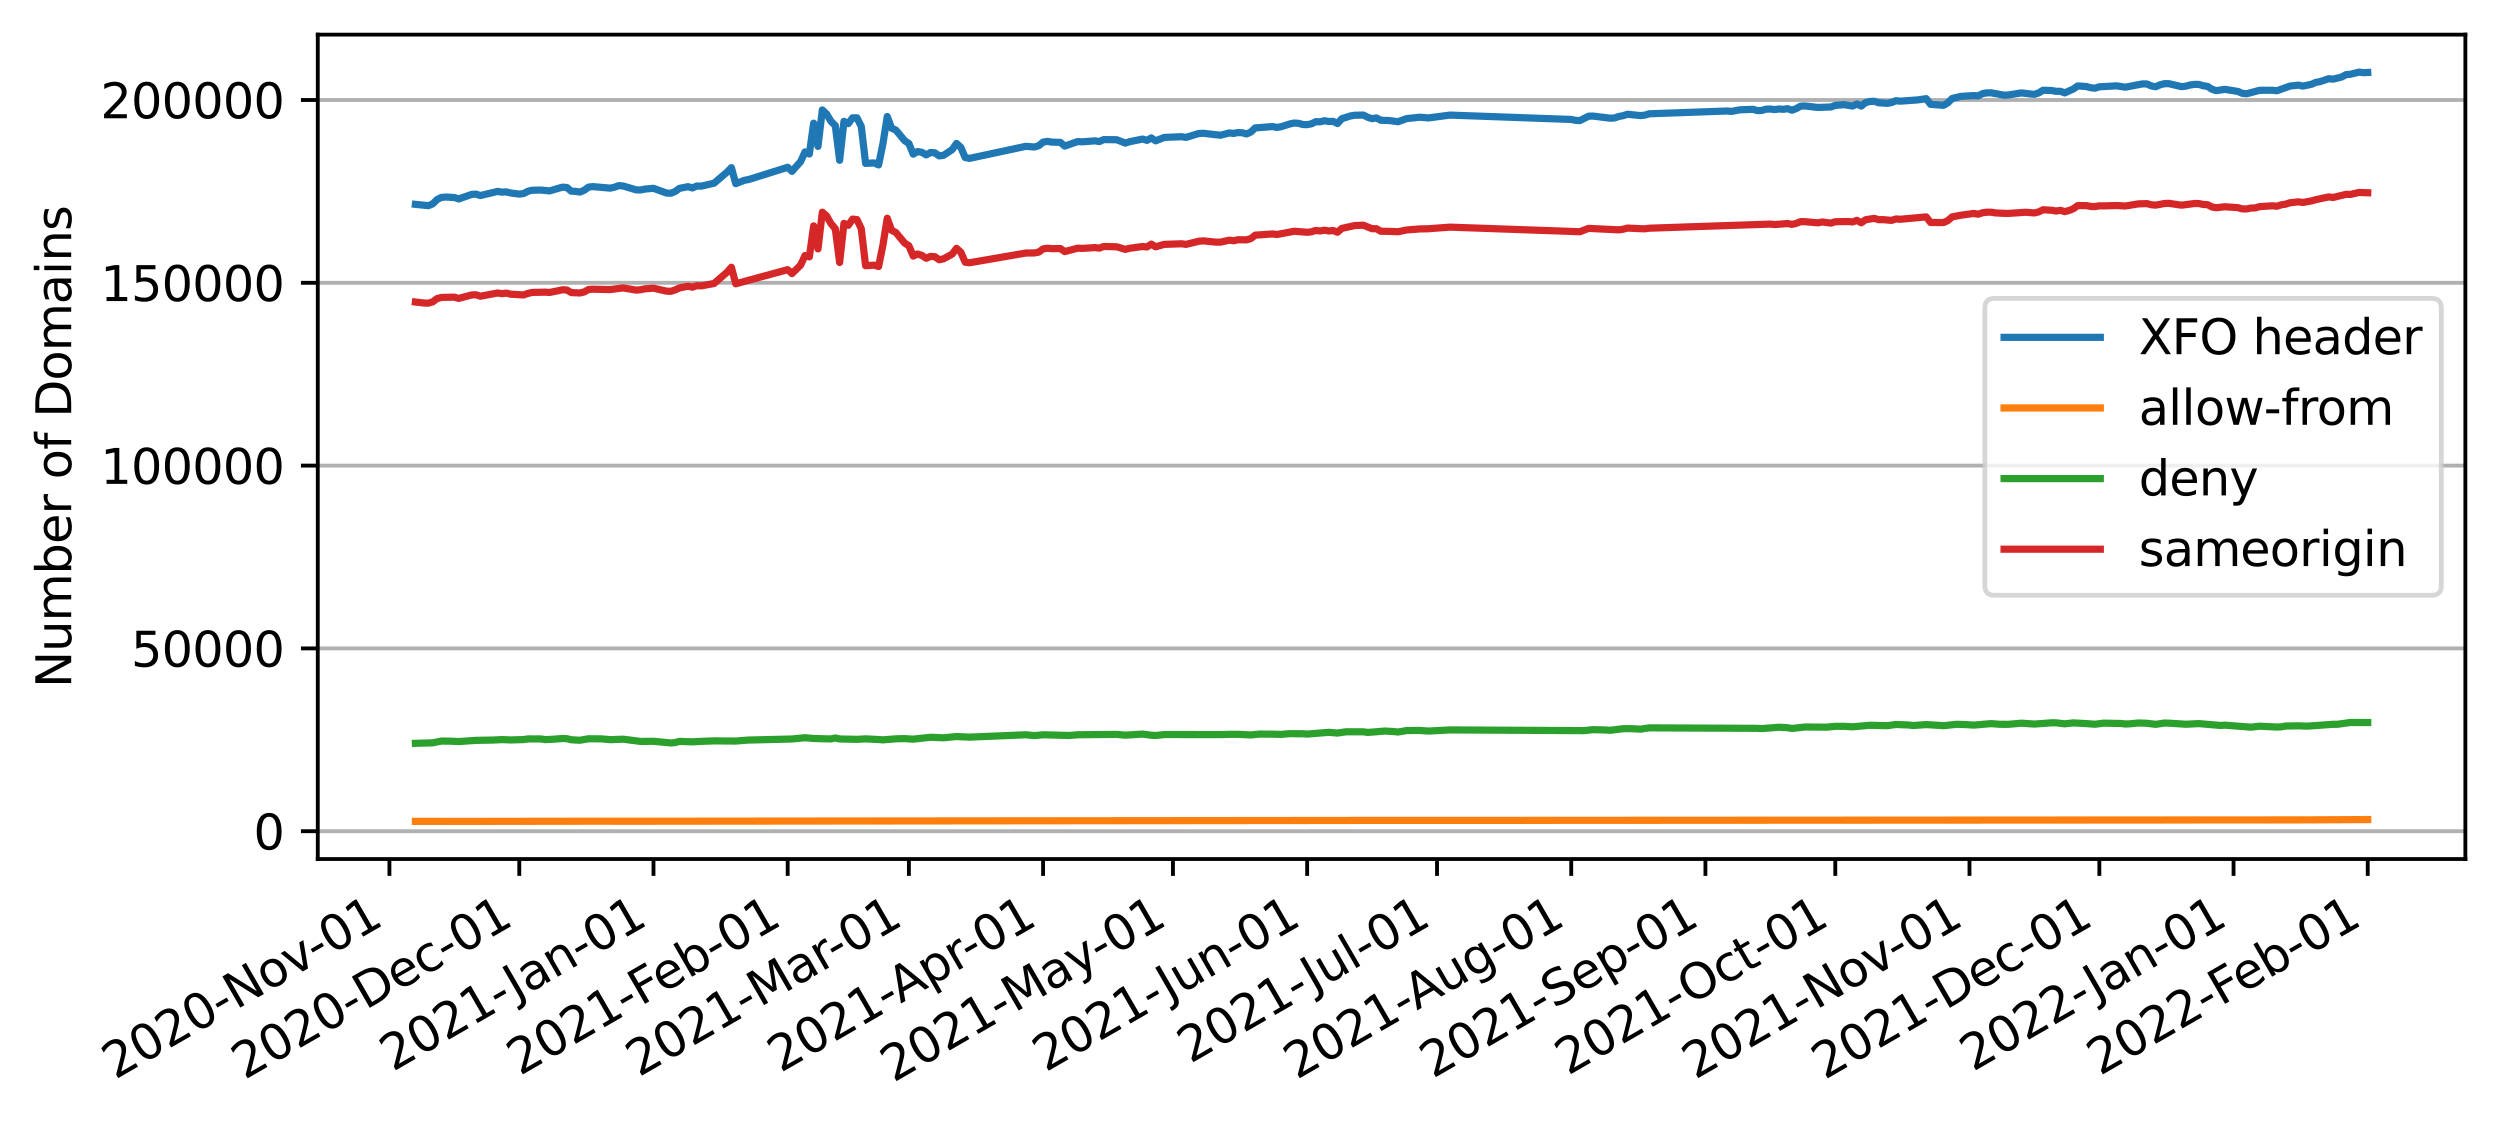 <?xml version="1.0" encoding="utf-8" standalone="no"?>
<!DOCTYPE svg PUBLIC "-//W3C//DTD SVG 1.1//EN"
  "http://www.w3.org/Graphics/SVG/1.1/DTD/svg11.dtd">
<svg xmlns:xlink="http://www.w3.org/1999/xlink" width="519.653pt" height="234.087pt" viewBox="0 0 519.653 234.087" xmlns="http://www.w3.org/2000/svg" version="1.1">
 <defs>
  <style type="text/css">*{stroke-linejoin: round; stroke-linecap: butt}</style>
 </defs>
 <g id="figure_1">
  <g id="patch_1">
   <path d="M 0 234.087 
L 519.653 234.087 
L 519.653 0 
L 0 0 
z
" style="fill: #ffffff"/>
  </g>
  <g id="axes_1">
   <g id="patch_2">
    <path d="M 66.053 178.56 
L 512.453 178.56 
L 512.453 7.2 
L 66.053 7.2 
z
" style="fill: #ffffff"/>
   </g>
   <g id="matplotlib.axis_1">
    <g id="xtick_1">
     <g id="line2d_1">
      <defs>
       <path id="mf4a6a8b3e0" d="M 0 0 
L 0 3.5 
" style="stroke: #000000; stroke-width: 0.8"/>
      </defs>
      <g>
       <use xlink:href="#mf4a6a8b3e0" x="80.945" y="178.56" style="stroke: #000000; stroke-width: 0.8"/>
      </g>
     </g>
     <g id="text_1">
      <!-- 2020-Nov-01 -->
      <g transform="translate(23.919 224.464)rotate(-30)scale(0.1 -0.1)">
       <defs>
        <path id="DejaVuSans-32" d="M 1228 531 
L 3431 531 
L 3431 0 
L 469 0 
L 469 531 
Q 828 903 1448 1529 
Q 2069 2156 2228 2338 
Q 2531 2678 2651 2914 
Q 2772 3150 2772 3378 
Q 2772 3750 2511 3984 
Q 2250 4219 1831 4219 
Q 1534 4219 1204 4116 
Q 875 4013 500 3803 
L 500 4441 
Q 881 4594 1212 4672 
Q 1544 4750 1819 4750 
Q 2544 4750 2975 4387 
Q 3406 4025 3406 3419 
Q 3406 3131 3298 2873 
Q 3191 2616 2906 2266 
Q 2828 2175 2409 1742 
Q 1991 1309 1228 531 
z
" transform="scale(0.016)"/>
        <path id="DejaVuSans-30" d="M 2034 4250 
Q 1547 4250 1301 3770 
Q 1056 3291 1056 2328 
Q 1056 1369 1301 889 
Q 1547 409 2034 409 
Q 2525 409 2770 889 
Q 3016 1369 3016 2328 
Q 3016 3291 2770 3770 
Q 2525 4250 2034 4250 
z
M 2034 4750 
Q 2819 4750 3233 4129 
Q 3647 3509 3647 2328 
Q 3647 1150 3233 529 
Q 2819 -91 2034 -91 
Q 1250 -91 836 529 
Q 422 1150 422 2328 
Q 422 3509 836 4129 
Q 1250 4750 2034 4750 
z
" transform="scale(0.016)"/>
        <path id="DejaVuSans-2d" d="M 313 2009 
L 1997 2009 
L 1997 1497 
L 313 1497 
L 313 2009 
z
" transform="scale(0.016)"/>
        <path id="DejaVuSans-4e" d="M 628 4666 
L 1478 4666 
L 3547 763 
L 3547 4666 
L 4159 4666 
L 4159 0 
L 3309 0 
L 1241 3903 
L 1241 0 
L 628 0 
L 628 4666 
z
" transform="scale(0.016)"/>
        <path id="DejaVuSans-6f" d="M 1959 3097 
Q 1497 3097 1228 2736 
Q 959 2375 959 1747 
Q 959 1119 1226 758 
Q 1494 397 1959 397 
Q 2419 397 2687 759 
Q 2956 1122 2956 1747 
Q 2956 2369 2687 2733 
Q 2419 3097 1959 3097 
z
M 1959 3584 
Q 2709 3584 3137 3096 
Q 3566 2609 3566 1747 
Q 3566 888 3137 398 
Q 2709 -91 1959 -91 
Q 1206 -91 779 398 
Q 353 888 353 1747 
Q 353 2609 779 3096 
Q 1206 3584 1959 3584 
z
" transform="scale(0.016)"/>
        <path id="DejaVuSans-76" d="M 191 3500 
L 800 3500 
L 1894 563 
L 2988 3500 
L 3597 3500 
L 2284 0 
L 1503 0 
L 191 3500 
z
" transform="scale(0.016)"/>
        <path id="DejaVuSans-31" d="M 794 531 
L 1825 531 
L 1825 4091 
L 703 3866 
L 703 4441 
L 1819 4666 
L 2450 4666 
L 2450 531 
L 3481 531 
L 3481 0 
L 794 0 
L 794 531 
z
" transform="scale(0.016)"/>
       </defs>
       <use xlink:href="#DejaVuSans-32"/>
       <use xlink:href="#DejaVuSans-30" x="63.623"/>
       <use xlink:href="#DejaVuSans-32" x="127.246"/>
       <use xlink:href="#DejaVuSans-30" x="190.869"/>
       <use xlink:href="#DejaVuSans-2d" x="254.492"/>
       <use xlink:href="#DejaVuSans-4e" x="290.576"/>
       <use xlink:href="#DejaVuSans-6f" x="365.381"/>
       <use xlink:href="#DejaVuSans-76" x="426.562"/>
       <use xlink:href="#DejaVuSans-2d" x="483.117"/>
       <use xlink:href="#DejaVuSans-30" x="519.201"/>
       <use xlink:href="#DejaVuSans-31" x="582.824"/>
      </g>
     </g>
    </g>
    <g id="xtick_2">
     <g id="line2d_2">
      <g>
       <use xlink:href="#mf4a6a8b3e0" x="107.94" y="178.56" style="stroke: #000000; stroke-width: 0.8"/>
      </g>
     </g>
     <g id="text_2">
      <!-- 2020-Dec-01 -->
      <g transform="translate(50.831 224.512)rotate(-30)scale(0.1 -0.1)">
       <defs>
        <path id="DejaVuSans-44" d="M 1259 4147 
L 1259 519 
L 2022 519 
Q 2988 519 3436 956 
Q 3884 1394 3884 2338 
Q 3884 3275 3436 3711 
Q 2988 4147 2022 4147 
L 1259 4147 
z
M 628 4666 
L 1925 4666 
Q 3281 4666 3915 4102 
Q 4550 3538 4550 2338 
Q 4550 1131 3912 565 
Q 3275 0 1925 0 
L 628 0 
L 628 4666 
z
" transform="scale(0.016)"/>
        <path id="DejaVuSans-65" d="M 3597 1894 
L 3597 1613 
L 953 1613 
Q 991 1019 1311 708 
Q 1631 397 2203 397 
Q 2534 397 2845 478 
Q 3156 559 3463 722 
L 3463 178 
Q 3153 47 2828 -22 
Q 2503 -91 2169 -91 
Q 1331 -91 842 396 
Q 353 884 353 1716 
Q 353 2575 817 3079 
Q 1281 3584 2069 3584 
Q 2775 3584 3186 3129 
Q 3597 2675 3597 1894 
z
M 3022 2063 
Q 3016 2534 2758 2815 
Q 2500 3097 2075 3097 
Q 1594 3097 1305 2825 
Q 1016 2553 972 2059 
L 3022 2063 
z
" transform="scale(0.016)"/>
        <path id="DejaVuSans-63" d="M 3122 3366 
L 3122 2828 
Q 2878 2963 2633 3030 
Q 2388 3097 2138 3097 
Q 1578 3097 1268 2742 
Q 959 2388 959 1747 
Q 959 1106 1268 751 
Q 1578 397 2138 397 
Q 2388 397 2633 464 
Q 2878 531 3122 666 
L 3122 134 
Q 2881 22 2623 -34 
Q 2366 -91 2075 -91 
Q 1284 -91 818 406 
Q 353 903 353 1747 
Q 353 2603 823 3093 
Q 1294 3584 2113 3584 
Q 2378 3584 2631 3529 
Q 2884 3475 3122 3366 
z
" transform="scale(0.016)"/>
       </defs>
       <use xlink:href="#DejaVuSans-32"/>
       <use xlink:href="#DejaVuSans-30" x="63.623"/>
       <use xlink:href="#DejaVuSans-32" x="127.246"/>
       <use xlink:href="#DejaVuSans-30" x="190.869"/>
       <use xlink:href="#DejaVuSans-2d" x="254.492"/>
       <use xlink:href="#DejaVuSans-44" x="290.576"/>
       <use xlink:href="#DejaVuSans-65" x="367.578"/>
       <use xlink:href="#DejaVuSans-63" x="429.102"/>
       <use xlink:href="#DejaVuSans-2d" x="484.082"/>
       <use xlink:href="#DejaVuSans-30" x="520.166"/>
       <use xlink:href="#DejaVuSans-31" x="583.789"/>
      </g>
     </g>
    </g>
    <g id="xtick_3">
     <g id="line2d_3">
      <g>
       <use xlink:href="#mf4a6a8b3e0" x="135.834" y="178.56" style="stroke: #000000; stroke-width: 0.8"/>
      </g>
     </g>
     <g id="text_3">
      <!-- 2021-Jan-01 -->
      <g transform="translate(81.647 222.825)rotate(-30)scale(0.1 -0.1)">
       <defs>
        <path id="DejaVuSans-4a" d="M 628 4666 
L 1259 4666 
L 1259 325 
Q 1259 -519 939 -900 
Q 619 -1281 -91 -1281 
L -331 -1281 
L -331 -750 
L -134 -750 
Q 284 -750 456 -515 
Q 628 -281 628 325 
L 628 4666 
z
" transform="scale(0.016)"/>
        <path id="DejaVuSans-61" d="M 2194 1759 
Q 1497 1759 1228 1600 
Q 959 1441 959 1056 
Q 959 750 1161 570 
Q 1363 391 1709 391 
Q 2188 391 2477 730 
Q 2766 1069 2766 1631 
L 2766 1759 
L 2194 1759 
z
M 3341 1997 
L 3341 0 
L 2766 0 
L 2766 531 
Q 2569 213 2275 61 
Q 1981 -91 1556 -91 
Q 1019 -91 701 211 
Q 384 513 384 1019 
Q 384 1609 779 1909 
Q 1175 2209 1959 2209 
L 2766 2209 
L 2766 2266 
Q 2766 2663 2505 2880 
Q 2244 3097 1772 3097 
Q 1472 3097 1187 3025 
Q 903 2953 641 2809 
L 641 3341 
Q 956 3463 1253 3523 
Q 1550 3584 1831 3584 
Q 2591 3584 2966 3190 
Q 3341 2797 3341 1997 
z
" transform="scale(0.016)"/>
        <path id="DejaVuSans-6e" d="M 3513 2113 
L 3513 0 
L 2938 0 
L 2938 2094 
Q 2938 2591 2744 2837 
Q 2550 3084 2163 3084 
Q 1697 3084 1428 2787 
Q 1159 2491 1159 1978 
L 1159 0 
L 581 0 
L 581 3500 
L 1159 3500 
L 1159 2956 
Q 1366 3272 1645 3428 
Q 1925 3584 2291 3584 
Q 2894 3584 3203 3211 
Q 3513 2838 3513 2113 
z
" transform="scale(0.016)"/>
       </defs>
       <use xlink:href="#DejaVuSans-32"/>
       <use xlink:href="#DejaVuSans-30" x="63.623"/>
       <use xlink:href="#DejaVuSans-32" x="127.246"/>
       <use xlink:href="#DejaVuSans-31" x="190.869"/>
       <use xlink:href="#DejaVuSans-2d" x="254.492"/>
       <use xlink:href="#DejaVuSans-4a" x="296.201"/>
       <use xlink:href="#DejaVuSans-61" x="325.693"/>
       <use xlink:href="#DejaVuSans-6e" x="386.973"/>
       <use xlink:href="#DejaVuSans-2d" x="450.352"/>
       <use xlink:href="#DejaVuSans-30" x="486.436"/>
       <use xlink:href="#DejaVuSans-31" x="550.059"/>
      </g>
     </g>
    </g>
    <g id="xtick_4">
     <g id="line2d_4">
      <g>
       <use xlink:href="#mf4a6a8b3e0" x="163.728" y="178.56" style="stroke: #000000; stroke-width: 0.8"/>
      </g>
     </g>
     <g id="text_4">
      <!-- 2021-Feb-01 -->
      <g transform="translate(108.048 223.687)rotate(-30)scale(0.1 -0.1)">
       <defs>
        <path id="DejaVuSans-46" d="M 628 4666 
L 3309 4666 
L 3309 4134 
L 1259 4134 
L 1259 2759 
L 3109 2759 
L 3109 2228 
L 1259 2228 
L 1259 0 
L 628 0 
L 628 4666 
z
" transform="scale(0.016)"/>
        <path id="DejaVuSans-62" d="M 3116 1747 
Q 3116 2381 2855 2742 
Q 2594 3103 2138 3103 
Q 1681 3103 1420 2742 
Q 1159 2381 1159 1747 
Q 1159 1113 1420 752 
Q 1681 391 2138 391 
Q 2594 391 2855 752 
Q 3116 1113 3116 1747 
z
M 1159 2969 
Q 1341 3281 1617 3432 
Q 1894 3584 2278 3584 
Q 2916 3584 3314 3078 
Q 3713 2572 3713 1747 
Q 3713 922 3314 415 
Q 2916 -91 2278 -91 
Q 1894 -91 1617 61 
Q 1341 213 1159 525 
L 1159 0 
L 581 0 
L 581 4863 
L 1159 4863 
L 1159 2969 
z
" transform="scale(0.016)"/>
       </defs>
       <use xlink:href="#DejaVuSans-32"/>
       <use xlink:href="#DejaVuSans-30" x="63.623"/>
       <use xlink:href="#DejaVuSans-32" x="127.246"/>
       <use xlink:href="#DejaVuSans-31" x="190.869"/>
       <use xlink:href="#DejaVuSans-2d" x="254.492"/>
       <use xlink:href="#DejaVuSans-46" x="290.576"/>
       <use xlink:href="#DejaVuSans-65" x="342.596"/>
       <use xlink:href="#DejaVuSans-62" x="404.119"/>
       <use xlink:href="#DejaVuSans-2d" x="467.596"/>
       <use xlink:href="#DejaVuSans-30" x="503.68"/>
       <use xlink:href="#DejaVuSans-31" x="567.303"/>
      </g>
     </g>
    </g>
    <g id="xtick_5">
     <g id="line2d_5">
      <g>
       <use xlink:href="#mf4a6a8b3e0" x="188.923" y="178.56" style="stroke: #000000; stroke-width: 0.8"/>
      </g>
     </g>
     <g id="text_5">
      <!-- 2021-Mar-01 -->
      <g transform="translate(132.787 223.951)rotate(-30)scale(0.1 -0.1)">
       <defs>
        <path id="DejaVuSans-4d" d="M 628 4666 
L 1569 4666 
L 2759 1491 
L 3956 4666 
L 4897 4666 
L 4897 0 
L 4281 0 
L 4281 4097 
L 3078 897 
L 2444 897 
L 1241 4097 
L 1241 0 
L 628 0 
L 628 4666 
z
" transform="scale(0.016)"/>
        <path id="DejaVuSans-72" d="M 2631 2963 
Q 2534 3019 2420 3045 
Q 2306 3072 2169 3072 
Q 1681 3072 1420 2755 
Q 1159 2438 1159 1844 
L 1159 0 
L 581 0 
L 581 3500 
L 1159 3500 
L 1159 2956 
Q 1341 3275 1631 3429 
Q 1922 3584 2338 3584 
Q 2397 3584 2469 3576 
Q 2541 3569 2628 3553 
L 2631 2963 
z
" transform="scale(0.016)"/>
       </defs>
       <use xlink:href="#DejaVuSans-32"/>
       <use xlink:href="#DejaVuSans-30" x="63.623"/>
       <use xlink:href="#DejaVuSans-32" x="127.246"/>
       <use xlink:href="#DejaVuSans-31" x="190.869"/>
       <use xlink:href="#DejaVuSans-2d" x="254.492"/>
       <use xlink:href="#DejaVuSans-4d" x="290.576"/>
       <use xlink:href="#DejaVuSans-61" x="376.855"/>
       <use xlink:href="#DejaVuSans-72" x="438.135"/>
       <use xlink:href="#DejaVuSans-2d" x="472.873"/>
       <use xlink:href="#DejaVuSans-30" x="508.957"/>
       <use xlink:href="#DejaVuSans-31" x="572.58"/>
      </g>
     </g>
    </g>
    <g id="xtick_6">
     <g id="line2d_6">
      <g>
       <use xlink:href="#mf4a6a8b3e0" x="216.818" y="178.56" style="stroke: #000000; stroke-width: 0.8"/>
      </g>
     </g>
     <g id="text_6">
      <!-- 2021-Apr-01 -->
      <g transform="translate(162.233 223.055)rotate(-30)scale(0.1 -0.1)">
       <defs>
        <path id="DejaVuSans-41" d="M 2188 4044 
L 1331 1722 
L 3047 1722 
L 2188 4044 
z
M 1831 4666 
L 2547 4666 
L 4325 0 
L 3669 0 
L 3244 1197 
L 1141 1197 
L 716 0 
L 50 0 
L 1831 4666 
z
" transform="scale(0.016)"/>
        <path id="DejaVuSans-70" d="M 1159 525 
L 1159 -1331 
L 581 -1331 
L 581 3500 
L 1159 3500 
L 1159 2969 
Q 1341 3281 1617 3432 
Q 1894 3584 2278 3584 
Q 2916 3584 3314 3078 
Q 3713 2572 3713 1747 
Q 3713 922 3314 415 
Q 2916 -91 2278 -91 
Q 1894 -91 1617 61 
Q 1341 213 1159 525 
z
M 3116 1747 
Q 3116 2381 2855 2742 
Q 2594 3103 2138 3103 
Q 1681 3103 1420 2742 
Q 1159 2381 1159 1747 
Q 1159 1113 1420 752 
Q 1681 391 2138 391 
Q 2594 391 2855 752 
Q 3116 1113 3116 1747 
z
" transform="scale(0.016)"/>
       </defs>
       <use xlink:href="#DejaVuSans-32"/>
       <use xlink:href="#DejaVuSans-30" x="63.623"/>
       <use xlink:href="#DejaVuSans-32" x="127.246"/>
       <use xlink:href="#DejaVuSans-31" x="190.869"/>
       <use xlink:href="#DejaVuSans-2d" x="254.492"/>
       <use xlink:href="#DejaVuSans-41" x="288.326"/>
       <use xlink:href="#DejaVuSans-70" x="356.734"/>
       <use xlink:href="#DejaVuSans-72" x="420.211"/>
       <use xlink:href="#DejaVuSans-2d" x="454.949"/>
       <use xlink:href="#DejaVuSans-30" x="491.033"/>
       <use xlink:href="#DejaVuSans-31" x="554.656"/>
      </g>
     </g>
    </g>
    <g id="xtick_7">
     <g id="line2d_7">
      <g>
       <use xlink:href="#mf4a6a8b3e0" x="243.812" y="178.56" style="stroke: #000000; stroke-width: 0.8"/>
      </g>
     </g>
     <g id="text_7">
      <!-- 2021-May-01 -->
      <g transform="translate(185.709 225.086)rotate(-30)scale(0.1 -0.1)">
       <defs>
        <path id="DejaVuSans-79" d="M 2059 -325 
Q 1816 -950 1584 -1140 
Q 1353 -1331 966 -1331 
L 506 -1331 
L 506 -850 
L 844 -850 
Q 1081 -850 1212 -737 
Q 1344 -625 1503 -206 
L 1606 56 
L 191 3500 
L 800 3500 
L 1894 763 
L 2988 3500 
L 3597 3500 
L 2059 -325 
z
" transform="scale(0.016)"/>
       </defs>
       <use xlink:href="#DejaVuSans-32"/>
       <use xlink:href="#DejaVuSans-30" x="63.623"/>
       <use xlink:href="#DejaVuSans-32" x="127.246"/>
       <use xlink:href="#DejaVuSans-31" x="190.869"/>
       <use xlink:href="#DejaVuSans-2d" x="254.492"/>
       <use xlink:href="#DejaVuSans-4d" x="290.576"/>
       <use xlink:href="#DejaVuSans-61" x="376.855"/>
       <use xlink:href="#DejaVuSans-79" x="438.135"/>
       <use xlink:href="#DejaVuSans-2d" x="495.564"/>
       <use xlink:href="#DejaVuSans-30" x="531.648"/>
       <use xlink:href="#DejaVuSans-31" x="595.271"/>
      </g>
     </g>
    </g>
    <g id="xtick_8">
     <g id="line2d_8">
      <g>
       <use xlink:href="#mf4a6a8b3e0" x="271.707" y="178.56" style="stroke: #000000; stroke-width: 0.8"/>
      </g>
     </g>
     <g id="text_8">
      <!-- 2021-Jun-01 -->
      <g transform="translate(217.339 222.93)rotate(-30)scale(0.1 -0.1)">
       <defs>
        <path id="DejaVuSans-75" d="M 544 1381 
L 544 3500 
L 1119 3500 
L 1119 1403 
Q 1119 906 1312 657 
Q 1506 409 1894 409 
Q 2359 409 2629 706 
Q 2900 1003 2900 1516 
L 2900 3500 
L 3475 3500 
L 3475 0 
L 2900 0 
L 2900 538 
Q 2691 219 2414 64 
Q 2138 -91 1772 -91 
Q 1169 -91 856 284 
Q 544 659 544 1381 
z
M 1991 3584 
L 1991 3584 
z
" transform="scale(0.016)"/>
       </defs>
       <use xlink:href="#DejaVuSans-32"/>
       <use xlink:href="#DejaVuSans-30" x="63.623"/>
       <use xlink:href="#DejaVuSans-32" x="127.246"/>
       <use xlink:href="#DejaVuSans-31" x="190.869"/>
       <use xlink:href="#DejaVuSans-2d" x="254.492"/>
       <use xlink:href="#DejaVuSans-4a" x="296.201"/>
       <use xlink:href="#DejaVuSans-75" x="325.693"/>
       <use xlink:href="#DejaVuSans-6e" x="389.072"/>
       <use xlink:href="#DejaVuSans-2d" x="452.451"/>
       <use xlink:href="#DejaVuSans-30" x="488.535"/>
       <use xlink:href="#DejaVuSans-31" x="552.158"/>
      </g>
     </g>
    </g>
    <g id="xtick_9">
     <g id="line2d_9">
      <g>
       <use xlink:href="#mf4a6a8b3e0" x="298.701" y="178.56" style="stroke: #000000; stroke-width: 0.8"/>
      </g>
     </g>
     <g id="text_9">
      <!-- 2021-Jul-01 -->
      <g transform="translate(247.416 221.15)rotate(-30)scale(0.1 -0.1)">
       <defs>
        <path id="DejaVuSans-6c" d="M 603 4863 
L 1178 4863 
L 1178 0 
L 603 0 
L 603 4863 
z
" transform="scale(0.016)"/>
       </defs>
       <use xlink:href="#DejaVuSans-32"/>
       <use xlink:href="#DejaVuSans-30" x="63.623"/>
       <use xlink:href="#DejaVuSans-32" x="127.246"/>
       <use xlink:href="#DejaVuSans-31" x="190.869"/>
       <use xlink:href="#DejaVuSans-2d" x="254.492"/>
       <use xlink:href="#DejaVuSans-4a" x="296.201"/>
       <use xlink:href="#DejaVuSans-75" x="325.693"/>
       <use xlink:href="#DejaVuSans-6c" x="389.072"/>
       <use xlink:href="#DejaVuSans-2d" x="416.855"/>
       <use xlink:href="#DejaVuSans-30" x="452.939"/>
       <use xlink:href="#DejaVuSans-31" x="516.562"/>
      </g>
     </g>
    </g>
    <g id="xtick_10">
     <g id="line2d_10">
      <g>
       <use xlink:href="#mf4a6a8b3e0" x="326.596" y="178.56" style="stroke: #000000; stroke-width: 0.8"/>
      </g>
     </g>
     <g id="text_10">
      <!-- 2021-Aug-01 -->
      <g transform="translate(269.531 224.487)rotate(-30)scale(0.1 -0.1)">
       <defs>
        <path id="DejaVuSans-67" d="M 2906 1791 
Q 2906 2416 2648 2759 
Q 2391 3103 1925 3103 
Q 1463 3103 1205 2759 
Q 947 2416 947 1791 
Q 947 1169 1205 825 
Q 1463 481 1925 481 
Q 2391 481 2648 825 
Q 2906 1169 2906 1791 
z
M 3481 434 
Q 3481 -459 3084 -895 
Q 2688 -1331 1869 -1331 
Q 1566 -1331 1297 -1286 
Q 1028 -1241 775 -1147 
L 775 -588 
Q 1028 -725 1275 -790 
Q 1522 -856 1778 -856 
Q 2344 -856 2625 -561 
Q 2906 -266 2906 331 
L 2906 616 
Q 2728 306 2450 153 
Q 2172 0 1784 0 
Q 1141 0 747 490 
Q 353 981 353 1791 
Q 353 2603 747 3093 
Q 1141 3584 1784 3584 
Q 2172 3584 2450 3431 
Q 2728 3278 2906 2969 
L 2906 3500 
L 3481 3500 
L 3481 434 
z
" transform="scale(0.016)"/>
       </defs>
       <use xlink:href="#DejaVuSans-32"/>
       <use xlink:href="#DejaVuSans-30" x="63.623"/>
       <use xlink:href="#DejaVuSans-32" x="127.246"/>
       <use xlink:href="#DejaVuSans-31" x="190.869"/>
       <use xlink:href="#DejaVuSans-2d" x="254.492"/>
       <use xlink:href="#DejaVuSans-41" x="288.326"/>
       <use xlink:href="#DejaVuSans-75" x="356.734"/>
       <use xlink:href="#DejaVuSans-67" x="420.113"/>
       <use xlink:href="#DejaVuSans-2d" x="483.59"/>
       <use xlink:href="#DejaVuSans-30" x="519.674"/>
       <use xlink:href="#DejaVuSans-31" x="583.297"/>
      </g>
     </g>
    </g>
    <g id="xtick_11">
     <g id="line2d_11">
      <g>
       <use xlink:href="#mf4a6a8b3e0" x="354.49" y="178.56" style="stroke: #000000; stroke-width: 0.8"/>
      </g>
     </g>
     <g id="text_11">
      <!-- 2021-Sep-01 -->
      <g transform="translate(297.816 224.261)rotate(-30)scale(0.1 -0.1)">
       <defs>
        <path id="DejaVuSans-53" d="M 3425 4513 
L 3425 3897 
Q 3066 4069 2747 4153 
Q 2428 4238 2131 4238 
Q 1616 4238 1336 4038 
Q 1056 3838 1056 3469 
Q 1056 3159 1242 3001 
Q 1428 2844 1947 2747 
L 2328 2669 
Q 3034 2534 3370 2195 
Q 3706 1856 3706 1288 
Q 3706 609 3251 259 
Q 2797 -91 1919 -91 
Q 1588 -91 1214 -16 
Q 841 59 441 206 
L 441 856 
Q 825 641 1194 531 
Q 1563 422 1919 422 
Q 2459 422 2753 634 
Q 3047 847 3047 1241 
Q 3047 1584 2836 1778 
Q 2625 1972 2144 2069 
L 1759 2144 
Q 1053 2284 737 2584 
Q 422 2884 422 3419 
Q 422 4038 858 4394 
Q 1294 4750 2059 4750 
Q 2388 4750 2728 4690 
Q 3069 4631 3425 4513 
z
" transform="scale(0.016)"/>
       </defs>
       <use xlink:href="#DejaVuSans-32"/>
       <use xlink:href="#DejaVuSans-30" x="63.623"/>
       <use xlink:href="#DejaVuSans-32" x="127.246"/>
       <use xlink:href="#DejaVuSans-31" x="190.869"/>
       <use xlink:href="#DejaVuSans-2d" x="254.492"/>
       <use xlink:href="#DejaVuSans-53" x="290.576"/>
       <use xlink:href="#DejaVuSans-65" x="354.053"/>
       <use xlink:href="#DejaVuSans-70" x="415.576"/>
       <use xlink:href="#DejaVuSans-2d" x="479.053"/>
       <use xlink:href="#DejaVuSans-30" x="515.137"/>
       <use xlink:href="#DejaVuSans-31" x="578.76"/>
      </g>
     </g>
    </g>
    <g id="xtick_12">
     <g id="line2d_12">
      <g>
       <use xlink:href="#mf4a6a8b3e0" x="381.485" y="178.56" style="stroke: #000000; stroke-width: 0.8"/>
      </g>
     </g>
     <g id="text_12">
      <!-- 2021-Oct-01 -->
      <g transform="translate(325.923 223.619)rotate(-30)scale(0.1 -0.1)">
       <defs>
        <path id="DejaVuSans-4f" d="M 2522 4238 
Q 1834 4238 1429 3725 
Q 1025 3213 1025 2328 
Q 1025 1447 1429 934 
Q 1834 422 2522 422 
Q 3209 422 3611 934 
Q 4013 1447 4013 2328 
Q 4013 3213 3611 3725 
Q 3209 4238 2522 4238 
z
M 2522 4750 
Q 3503 4750 4090 4092 
Q 4678 3434 4678 2328 
Q 4678 1225 4090 567 
Q 3503 -91 2522 -91 
Q 1538 -91 948 565 
Q 359 1222 359 2328 
Q 359 3434 948 4092 
Q 1538 4750 2522 4750 
z
" transform="scale(0.016)"/>
        <path id="DejaVuSans-74" d="M 1172 4494 
L 1172 3500 
L 2356 3500 
L 2356 3053 
L 1172 3053 
L 1172 1153 
Q 1172 725 1289 603 
Q 1406 481 1766 481 
L 2356 481 
L 2356 0 
L 1766 0 
Q 1100 0 847 248 
Q 594 497 594 1153 
L 594 3053 
L 172 3053 
L 172 3500 
L 594 3500 
L 594 4494 
L 1172 4494 
z
" transform="scale(0.016)"/>
       </defs>
       <use xlink:href="#DejaVuSans-32"/>
       <use xlink:href="#DejaVuSans-30" x="63.623"/>
       <use xlink:href="#DejaVuSans-32" x="127.246"/>
       <use xlink:href="#DejaVuSans-31" x="190.869"/>
       <use xlink:href="#DejaVuSans-2d" x="254.492"/>
       <use xlink:href="#DejaVuSans-4f" x="293.326"/>
       <use xlink:href="#DejaVuSans-63" x="372.037"/>
       <use xlink:href="#DejaVuSans-74" x="427.018"/>
       <use xlink:href="#DejaVuSans-2d" x="466.227"/>
       <use xlink:href="#DejaVuSans-30" x="502.311"/>
       <use xlink:href="#DejaVuSans-31" x="565.934"/>
      </g>
     </g>
    </g>
    <g id="xtick_13">
     <g id="line2d_13">
      <g>
       <use xlink:href="#mf4a6a8b3e0" x="409.379" y="178.56" style="stroke: #000000; stroke-width: 0.8"/>
      </g>
     </g>
     <g id="text_13">
      <!-- 2021-Nov-01 -->
      <g transform="translate(352.353 224.464)rotate(-30)scale(0.1 -0.1)">
       <use xlink:href="#DejaVuSans-32"/>
       <use xlink:href="#DejaVuSans-30" x="63.623"/>
       <use xlink:href="#DejaVuSans-32" x="127.246"/>
       <use xlink:href="#DejaVuSans-31" x="190.869"/>
       <use xlink:href="#DejaVuSans-2d" x="254.492"/>
       <use xlink:href="#DejaVuSans-4e" x="290.576"/>
       <use xlink:href="#DejaVuSans-6f" x="365.381"/>
       <use xlink:href="#DejaVuSans-76" x="426.562"/>
       <use xlink:href="#DejaVuSans-2d" x="483.117"/>
       <use xlink:href="#DejaVuSans-30" x="519.201"/>
       <use xlink:href="#DejaVuSans-31" x="582.824"/>
      </g>
     </g>
    </g>
    <g id="xtick_14">
     <g id="line2d_14">
      <g>
       <use xlink:href="#mf4a6a8b3e0" x="436.373" y="178.56" style="stroke: #000000; stroke-width: 0.8"/>
      </g>
     </g>
     <g id="text_14">
      <!-- 2021-Dec-01 -->
      <g transform="translate(379.265 224.512)rotate(-30)scale(0.1 -0.1)">
       <use xlink:href="#DejaVuSans-32"/>
       <use xlink:href="#DejaVuSans-30" x="63.623"/>
       <use xlink:href="#DejaVuSans-32" x="127.246"/>
       <use xlink:href="#DejaVuSans-31" x="190.869"/>
       <use xlink:href="#DejaVuSans-2d" x="254.492"/>
       <use xlink:href="#DejaVuSans-44" x="290.576"/>
       <use xlink:href="#DejaVuSans-65" x="367.578"/>
       <use xlink:href="#DejaVuSans-63" x="429.102"/>
       <use xlink:href="#DejaVuSans-2d" x="484.082"/>
       <use xlink:href="#DejaVuSans-30" x="520.166"/>
       <use xlink:href="#DejaVuSans-31" x="583.789"/>
      </g>
     </g>
    </g>
    <g id="xtick_15">
     <g id="line2d_15">
      <g>
       <use xlink:href="#mf4a6a8b3e0" x="464.268" y="178.56" style="stroke: #000000; stroke-width: 0.8"/>
      </g>
     </g>
     <g id="text_15">
      <!-- 2022-Jan-01 -->
      <g transform="translate(410.081 222.825)rotate(-30)scale(0.1 -0.1)">
       <use xlink:href="#DejaVuSans-32"/>
       <use xlink:href="#DejaVuSans-30" x="63.623"/>
       <use xlink:href="#DejaVuSans-32" x="127.246"/>
       <use xlink:href="#DejaVuSans-32" x="190.869"/>
       <use xlink:href="#DejaVuSans-2d" x="254.492"/>
       <use xlink:href="#DejaVuSans-4a" x="296.201"/>
       <use xlink:href="#DejaVuSans-61" x="325.693"/>
       <use xlink:href="#DejaVuSans-6e" x="386.973"/>
       <use xlink:href="#DejaVuSans-2d" x="450.352"/>
       <use xlink:href="#DejaVuSans-30" x="486.436"/>
       <use xlink:href="#DejaVuSans-31" x="550.059"/>
      </g>
     </g>
    </g>
    <g id="xtick_16">
     <g id="line2d_16">
      <g>
       <use xlink:href="#mf4a6a8b3e0" x="492.162" y="178.56" style="stroke: #000000; stroke-width: 0.8"/>
      </g>
     </g>
     <g id="text_16">
      <!-- 2022-Feb-01 -->
      <g transform="translate(436.482 223.687)rotate(-30)scale(0.1 -0.1)">
       <use xlink:href="#DejaVuSans-32"/>
       <use xlink:href="#DejaVuSans-30" x="63.623"/>
       <use xlink:href="#DejaVuSans-32" x="127.246"/>
       <use xlink:href="#DejaVuSans-32" x="190.869"/>
       <use xlink:href="#DejaVuSans-2d" x="254.492"/>
       <use xlink:href="#DejaVuSans-46" x="290.576"/>
       <use xlink:href="#DejaVuSans-65" x="342.596"/>
       <use xlink:href="#DejaVuSans-62" x="404.119"/>
       <use xlink:href="#DejaVuSans-2d" x="467.596"/>
       <use xlink:href="#DejaVuSans-30" x="503.68"/>
       <use xlink:href="#DejaVuSans-31" x="567.303"/>
      </g>
     </g>
    </g>
   </g>
   <g id="matplotlib.axis_2">
    <g id="ytick_1">
     <g id="line2d_17">
      <path d="M 66.053 172.773 
L 512.453 172.773 
" clip-path="url(#pec6a2b412a)" style="fill: none; stroke: #b0b0b0; stroke-width: 0.8; stroke-linecap: square"/>
     </g>
     <g id="line2d_18">
      <defs>
       <path id="me5862a3e67" d="M 0 0 
L -3.5 0 
" style="stroke: #000000; stroke-width: 0.8"/>
      </defs>
      <g>
       <use xlink:href="#me5862a3e67" x="66.053" y="172.773" style="stroke: #000000; stroke-width: 0.8"/>
      </g>
     </g>
     <g id="text_17">
      <!-- 0 -->
      <g transform="translate(52.691 176.572)scale(0.1 -0.1)">
       <use xlink:href="#DejaVuSans-30"/>
      </g>
     </g>
    </g>
    <g id="ytick_2">
     <g id="line2d_19">
      <path d="M 66.053 134.775 
L 512.453 134.775 
" clip-path="url(#pec6a2b412a)" style="fill: none; stroke: #b0b0b0; stroke-width: 0.8; stroke-linecap: square"/>
     </g>
     <g id="line2d_20">
      <g>
       <use xlink:href="#me5862a3e67" x="66.053" y="134.775" style="stroke: #000000; stroke-width: 0.8"/>
      </g>
     </g>
     <g id="text_18">
      <!-- 50000 -->
      <g transform="translate(27.241 138.574)scale(0.1 -0.1)">
       <defs>
        <path id="DejaVuSans-35" d="M 691 4666 
L 3169 4666 
L 3169 4134 
L 1269 4134 
L 1269 2991 
Q 1406 3038 1543 3061 
Q 1681 3084 1819 3084 
Q 2600 3084 3056 2656 
Q 3513 2228 3513 1497 
Q 3513 744 3044 326 
Q 2575 -91 1722 -91 
Q 1428 -91 1123 -41 
Q 819 9 494 109 
L 494 744 
Q 775 591 1075 516 
Q 1375 441 1709 441 
Q 2250 441 2565 725 
Q 2881 1009 2881 1497 
Q 2881 1984 2565 2268 
Q 2250 2553 1709 2553 
Q 1456 2553 1204 2497 
Q 953 2441 691 2322 
L 691 4666 
z
" transform="scale(0.016)"/>
       </defs>
       <use xlink:href="#DejaVuSans-35"/>
       <use xlink:href="#DejaVuSans-30" x="63.623"/>
       <use xlink:href="#DejaVuSans-30" x="127.246"/>
       <use xlink:href="#DejaVuSans-30" x="190.869"/>
       <use xlink:href="#DejaVuSans-30" x="254.492"/>
      </g>
     </g>
    </g>
    <g id="ytick_3">
     <g id="line2d_21">
      <path d="M 66.053 96.778 
L 512.453 96.778 
" clip-path="url(#pec6a2b412a)" style="fill: none; stroke: #b0b0b0; stroke-width: 0.8; stroke-linecap: square"/>
     </g>
     <g id="line2d_22">
      <g>
       <use xlink:href="#me5862a3e67" x="66.053" y="96.778" style="stroke: #000000; stroke-width: 0.8"/>
      </g>
     </g>
     <g id="text_19">
      <!-- 100000 -->
      <g transform="translate(20.878 100.577)scale(0.1 -0.1)">
       <use xlink:href="#DejaVuSans-31"/>
       <use xlink:href="#DejaVuSans-30" x="63.623"/>
       <use xlink:href="#DejaVuSans-30" x="127.246"/>
       <use xlink:href="#DejaVuSans-30" x="190.869"/>
       <use xlink:href="#DejaVuSans-30" x="254.492"/>
       <use xlink:href="#DejaVuSans-30" x="318.115"/>
      </g>
     </g>
    </g>
    <g id="ytick_4">
     <g id="line2d_23">
      <path d="M 66.053 58.78 
L 512.453 58.78 
" clip-path="url(#pec6a2b412a)" style="fill: none; stroke: #b0b0b0; stroke-width: 0.8; stroke-linecap: square"/>
     </g>
     <g id="line2d_24">
      <g>
       <use xlink:href="#me5862a3e67" x="66.053" y="58.78" style="stroke: #000000; stroke-width: 0.8"/>
      </g>
     </g>
     <g id="text_20">
      <!-- 150000 -->
      <g transform="translate(20.878 62.58)scale(0.1 -0.1)">
       <use xlink:href="#DejaVuSans-31"/>
       <use xlink:href="#DejaVuSans-35" x="63.623"/>
       <use xlink:href="#DejaVuSans-30" x="127.246"/>
       <use xlink:href="#DejaVuSans-30" x="190.869"/>
       <use xlink:href="#DejaVuSans-30" x="254.492"/>
       <use xlink:href="#DejaVuSans-30" x="318.115"/>
      </g>
     </g>
    </g>
    <g id="ytick_5">
     <g id="line2d_25">
      <path d="M 66.053 20.783 
L 512.453 20.783 
" clip-path="url(#pec6a2b412a)" style="fill: none; stroke: #b0b0b0; stroke-width: 0.8; stroke-linecap: square"/>
     </g>
     <g id="line2d_26">
      <g>
       <use xlink:href="#me5862a3e67" x="66.053" y="20.783" style="stroke: #000000; stroke-width: 0.8"/>
      </g>
     </g>
     <g id="text_21">
      <!-- 200000 -->
      <g transform="translate(20.878 24.582)scale(0.1 -0.1)">
       <use xlink:href="#DejaVuSans-32"/>
       <use xlink:href="#DejaVuSans-30" x="63.623"/>
       <use xlink:href="#DejaVuSans-30" x="127.246"/>
       <use xlink:href="#DejaVuSans-30" x="190.869"/>
       <use xlink:href="#DejaVuSans-30" x="254.492"/>
       <use xlink:href="#DejaVuSans-30" x="318.115"/>
      </g>
     </g>
    </g>
    <g id="text_22">
     <!-- Number of Domains -->
     <g transform="translate(14.798 142.97)rotate(-90)scale(0.1 -0.1)">
      <defs>
       <path id="DejaVuSans-6d" d="M 3328 2828 
Q 3544 3216 3844 3400 
Q 4144 3584 4550 3584 
Q 5097 3584 5394 3201 
Q 5691 2819 5691 2113 
L 5691 0 
L 5113 0 
L 5113 2094 
Q 5113 2597 4934 2840 
Q 4756 3084 4391 3084 
Q 3944 3084 3684 2787 
Q 3425 2491 3425 1978 
L 3425 0 
L 2847 0 
L 2847 2094 
Q 2847 2600 2669 2842 
Q 2491 3084 2119 3084 
Q 1678 3084 1418 2786 
Q 1159 2488 1159 1978 
L 1159 0 
L 581 0 
L 581 3500 
L 1159 3500 
L 1159 2956 
Q 1356 3278 1631 3431 
Q 1906 3584 2284 3584 
Q 2666 3584 2933 3390 
Q 3200 3197 3328 2828 
z
" transform="scale(0.016)"/>
       <path id="DejaVuSans-20" transform="scale(0.016)"/>
       <path id="DejaVuSans-66" d="M 2375 4863 
L 2375 4384 
L 1825 4384 
Q 1516 4384 1395 4259 
Q 1275 4134 1275 3809 
L 1275 3500 
L 2222 3500 
L 2222 3053 
L 1275 3053 
L 1275 0 
L 697 0 
L 697 3053 
L 147 3053 
L 147 3500 
L 697 3500 
L 697 3744 
Q 697 4328 969 4595 
Q 1241 4863 1831 4863 
L 2375 4863 
z
" transform="scale(0.016)"/>
       <path id="DejaVuSans-69" d="M 603 3500 
L 1178 3500 
L 1178 0 
L 603 0 
L 603 3500 
z
M 603 4863 
L 1178 4863 
L 1178 4134 
L 603 4134 
L 603 4863 
z
" transform="scale(0.016)"/>
       <path id="DejaVuSans-73" d="M 2834 3397 
L 2834 2853 
Q 2591 2978 2328 3040 
Q 2066 3103 1784 3103 
Q 1356 3103 1142 2972 
Q 928 2841 928 2578 
Q 928 2378 1081 2264 
Q 1234 2150 1697 2047 
L 1894 2003 
Q 2506 1872 2764 1633 
Q 3022 1394 3022 966 
Q 3022 478 2636 193 
Q 2250 -91 1575 -91 
Q 1294 -91 989 -36 
Q 684 19 347 128 
L 347 722 
Q 666 556 975 473 
Q 1284 391 1588 391 
Q 1994 391 2212 530 
Q 2431 669 2431 922 
Q 2431 1156 2273 1281 
Q 2116 1406 1581 1522 
L 1381 1569 
Q 847 1681 609 1914 
Q 372 2147 372 2553 
Q 372 3047 722 3315 
Q 1072 3584 1716 3584 
Q 2034 3584 2315 3537 
Q 2597 3491 2834 3397 
z
" transform="scale(0.016)"/>
      </defs>
      <use xlink:href="#DejaVuSans-4e"/>
      <use xlink:href="#DejaVuSans-75" x="74.805"/>
      <use xlink:href="#DejaVuSans-6d" x="138.184"/>
      <use xlink:href="#DejaVuSans-62" x="235.596"/>
      <use xlink:href="#DejaVuSans-65" x="299.072"/>
      <use xlink:href="#DejaVuSans-72" x="360.596"/>
      <use xlink:href="#DejaVuSans-20" x="401.709"/>
      <use xlink:href="#DejaVuSans-6f" x="433.496"/>
      <use xlink:href="#DejaVuSans-66" x="494.678"/>
      <use xlink:href="#DejaVuSans-20" x="529.883"/>
      <use xlink:href="#DejaVuSans-44" x="561.67"/>
      <use xlink:href="#DejaVuSans-6f" x="638.672"/>
      <use xlink:href="#DejaVuSans-6d" x="699.854"/>
      <use xlink:href="#DejaVuSans-61" x="797.266"/>
      <use xlink:href="#DejaVuSans-69" x="858.545"/>
      <use xlink:href="#DejaVuSans-6e" x="886.328"/>
      <use xlink:href="#DejaVuSans-73" x="949.707"/>
     </g>
    </g>
   </g>
   <g id="line2d_27">
    <path d="M 86.344 42.473 
L 89.043 42.755 
L 89.943 42.375 
L 90.843 41.487 
L 91.743 41.033 
L 92.643 40.96 
L 94.442 41.051 
L 95.342 41.355 
L 98.042 40.409 
L 98.941 40.351 
L 99.841 40.646 
L 103.441 39.785 
L 104.34 39.94 
L 105.24 39.89 
L 106.14 40.109 
L 107.94 40.349 
L 108.839 40.228 
L 109.739 39.754 
L 110.639 39.543 
L 112.439 39.503 
L 114.238 39.683 
L 116.038 39.15 
L 116.938 38.904 
L 117.838 38.977 
L 118.738 39.741 
L 119.637 39.774 
L 120.537 39.925 
L 121.437 39.548 
L 122.337 38.894 
L 123.237 38.789 
L 126.836 39.108 
L 127.736 38.912 
L 128.636 38.578 
L 129.535 38.663 
L 132.235 39.467 
L 133.135 39.486 
L 134.034 39.302 
L 135.834 39.143 
L 138.534 40.125 
L 139.433 40.173 
L 140.333 39.804 
L 141.233 39.152 
L 143.033 38.801 
L 143.932 39.07 
L 144.832 38.664 
L 145.732 38.695 
L 148.432 38.074 
L 151.131 35.769 
L 152.031 34.854 
L 152.931 38.171 
L 154.73 37.481 
L 155.63 37.31 
L 163.728 34.774 
L 164.628 35.615 
L 166.428 33.575 
L 167.328 31.579 
L 168.228 32.007 
L 169.127 25.606 
L 170.027 30.43 
L 170.927 22.852 
L 171.827 23.703 
L 172.727 25.226 
L 173.626 26.095 
L 174.526 33.321 
L 175.426 25.23 
L 176.326 25.696 
L 177.226 24.485 
L 178.126 24.488 
L 179.025 26.275 
L 179.925 33.964 
L 181.725 33.867 
L 182.625 34.281 
L 183.524 29.893 
L 184.424 24.221 
L 185.324 26.651 
L 186.224 27.04 
L 188.024 29.227 
L 188.923 29.824 
L 189.823 32.039 
L 190.723 31.494 
L 191.623 31.661 
L 192.523 32.193 
L 193.422 31.701 
L 194.322 31.766 
L 195.222 32.404 
L 196.122 32.292 
L 197.922 31.098 
L 198.821 29.816 
L 199.721 30.621 
L 200.621 32.745 
L 201.521 32.922 
L 213.218 30.415 
L 215.018 30.554 
L 215.918 30.283 
L 216.818 29.541 
L 217.718 29.384 
L 218.617 29.536 
L 220.417 29.595 
L 221.317 30.363 
L 224.016 29.425 
L 224.916 29.478 
L 227.616 29.279 
L 228.515 29.427 
L 229.415 29.017 
L 232.115 29.044 
L 233.914 29.744 
L 234.814 29.449 
L 237.514 28.908 
L 238.413 29.178 
L 239.313 28.667 
L 240.213 29.273 
L 242.013 28.565 
L 245.612 28.414 
L 246.512 28.563 
L 249.211 27.743 
L 250.111 27.708 
L 253.71 28.108 
L 255.51 27.63 
L 256.41 27.735 
L 257.31 27.555 
L 258.209 27.599 
L 259.109 27.844 
L 260.009 27.442 
L 260.909 26.583 
L 264.508 26.312 
L 265.408 26.491 
L 266.308 26.338 
L 268.107 25.762 
L 269.007 25.575 
L 269.907 25.632 
L 270.807 25.884 
L 271.707 25.91 
L 272.606 25.735 
L 273.506 25.293 
L 274.406 25.322 
L 275.306 25.093 
L 276.206 25.253 
L 277.106 25.227 
L 278.005 25.679 
L 278.905 24.672 
L 280.705 24.099 
L 281.605 23.955 
L 283.404 23.918 
L 284.304 24.381 
L 285.204 24.667 
L 286.104 24.508 
L 287.004 24.997 
L 288.803 25.061 
L 290.603 25.298 
L 292.402 24.647 
L 295.102 24.368 
L 296.902 24.51 
L 301.401 23.922 
L 326.596 24.83 
L 327.495 25.019 
L 328.395 25.068 
L 330.195 24.153 
L 331.095 24.125 
L 334.694 24.564 
L 335.594 24.523 
L 336.494 24.21 
L 337.393 24.044 
L 338.293 23.748 
L 340.993 24.029 
L 341.893 23.928 
L 342.792 23.655 
L 358.989 23.073 
L 359.889 23.163 
L 361.689 22.823 
L 364.388 22.727 
L 365.288 22.986 
L 366.188 22.965 
L 367.087 22.69 
L 367.987 22.663 
L 368.887 22.779 
L 369.787 22.65 
L 370.687 22.724 
L 371.587 22.589 
L 372.486 22.912 
L 373.386 22.563 
L 374.286 22.063 
L 375.186 22.028 
L 377.885 22.337 
L 379.685 22.264 
L 380.585 22.236 
L 381.485 21.903 
L 383.284 21.754 
L 385.084 22.041 
L 385.984 21.618 
L 386.883 22.046 
L 387.783 21.316 
L 388.683 21.101 
L 389.583 21.048 
L 390.483 21.355 
L 392.282 21.485 
L 393.182 21.324 
L 394.082 20.933 
L 394.982 21.028 
L 398.581 20.771 
L 400.381 20.512 
L 401.281 21.686 
L 403.98 21.892 
L 404.88 21.374 
L 405.78 20.472 
L 407.579 20.035 
L 410.279 19.866 
L 411.179 19.936 
L 412.078 19.464 
L 412.978 19.307 
L 413.878 19.293 
L 416.577 19.786 
L 417.477 19.736 
L 420.177 19.312 
L 421.976 19.526 
L 422.876 19.607 
L 423.776 19.303 
L 424.676 18.755 
L 426.475 18.815 
L 427.375 18.984 
L 428.275 18.974 
L 429.175 19.312 
L 430.975 18.495 
L 431.874 17.865 
L 433.674 17.984 
L 434.574 18.233 
L 435.474 18.331 
L 436.373 18.04 
L 439.973 17.845 
L 441.772 18.122 
L 445.372 17.438 
L 446.271 17.455 
L 447.171 17.863 
L 448.071 18.032 
L 448.971 17.636 
L 449.871 17.402 
L 450.771 17.386 
L 453.47 18.011 
L 454.37 17.905 
L 455.27 17.655 
L 456.169 17.537 
L 457.069 17.552 
L 457.969 17.831 
L 458.869 17.954 
L 459.769 18.545 
L 460.669 18.843 
L 462.468 18.571 
L 465.168 19.004 
L 466.067 19.395 
L 466.967 19.495 
L 469.667 18.771 
L 472.366 18.76 
L 473.266 18.869 
L 475.965 17.9 
L 477.765 17.691 
L 478.665 17.898 
L 480.465 17.519 
L 481.364 17.125 
L 482.264 16.963 
L 484.064 16.36 
L 484.964 16.453 
L 486.763 16.001 
L 487.663 15.507 
L 488.563 15.437 
L 490.363 14.989 
L 491.262 15.109 
L 492.162 15.067 
L 492.162 15.067 
" clip-path="url(#pec6a2b412a)" style="fill: none; stroke: #1f77b4; stroke-width: 1.5; stroke-linecap: square"/>
   </g>
   <g id="line2d_28">
    <path d="M 86.344 170.731 
L 99.841 170.734 
L 121.437 170.699 
L 134.034 170.703 
L 278.905 170.54 
L 283.404 170.532 
L 292.402 170.533 
L 301.401 170.534 
L 479.565 170.423 
L 484.064 170.396 
L 492.162 170.354 
L 492.162 170.354 
" clip-path="url(#pec6a2b412a)" style="fill: none; stroke: #ff7f0e; stroke-width: 1.5; stroke-linecap: square"/>
   </g>
   <g id="line2d_29">
    <path d="M 86.344 154.51 
L 89.943 154.405 
L 91.743 154.038 
L 93.543 154.058 
L 95.342 154.142 
L 98.941 153.895 
L 102.541 153.826 
L 104.34 153.734 
L 106.14 153.805 
L 108.839 153.73 
L 109.739 153.588 
L 112.439 153.601 
L 113.339 153.737 
L 115.138 153.652 
L 116.938 153.506 
L 117.838 153.545 
L 118.738 153.766 
L 120.537 153.87 
L 122.337 153.559 
L 125.036 153.584 
L 126.836 153.749 
L 129.535 153.648 
L 133.135 154.111 
L 135.834 154.086 
L 139.433 154.434 
L 140.333 154.353 
L 141.233 154.108 
L 143.932 154.199 
L 145.732 154.102 
L 148.432 154 
L 152.931 154.038 
L 154.73 153.889 
L 155.63 153.828 
L 164.628 153.608 
L 167.328 153.341 
L 169.127 153.506 
L 172.727 153.598 
L 173.626 153.397 
L 174.526 153.604 
L 178.126 153.68 
L 179.925 153.585 
L 182.625 153.72 
L 183.524 153.789 
L 186.224 153.57 
L 188.024 153.528 
L 189.823 153.644 
L 193.422 153.247 
L 196.122 153.359 
L 198.821 153.096 
L 201.521 153.222 
L 213.218 152.732 
L 215.018 152.905 
L 216.818 152.734 
L 218.617 152.774 
L 222.217 152.879 
L 224.016 152.729 
L 229.415 152.678 
L 232.115 152.653 
L 233.914 152.813 
L 237.514 152.588 
L 239.313 152.827 
L 240.213 152.888 
L 242.013 152.681 
L 253.71 152.697 
L 255.51 152.643 
L 257.31 152.641 
L 260.009 152.767 
L 261.809 152.588 
L 264.508 152.606 
L 266.308 152.648 
L 268.107 152.498 
L 270.807 152.518 
L 271.707 152.588 
L 276.206 152.221 
L 278.005 152.376 
L 279.805 152.108 
L 283.404 152.118 
L 284.304 152.245 
L 287.903 151.955 
L 289.703 152.065 
L 290.603 152.157 
L 292.402 151.855 
L 295.102 151.825 
L 296.902 151.963 
L 301.401 151.722 
L 329.295 151.873 
L 331.095 151.664 
L 333.794 151.738 
L 334.694 151.802 
L 337.393 151.467 
L 339.193 151.464 
L 340.993 151.563 
L 342.792 151.294 
L 365.288 151.39 
L 366.188 151.447 
L 369.787 151.163 
L 371.587 151.266 
L 372.486 151.416 
L 375.186 151.115 
L 379.685 151.149 
L 381.485 150.979 
L 383.284 150.973 
L 385.084 151.08 
L 388.683 150.754 
L 392.282 150.844 
L 394.082 150.59 
L 396.781 150.701 
L 397.681 150.807 
L 400.381 150.612 
L 403.08 150.78 
L 403.98 150.844 
L 406.679 150.554 
L 408.479 150.601 
L 410.279 150.721 
L 413.878 150.413 
L 415.678 150.55 
L 417.477 150.559 
L 420.177 150.32 
L 422.876 150.504 
L 426.475 150.242 
L 427.375 150.252 
L 429.175 150.455 
L 430.975 150.261 
L 433.674 150.408 
L 435.474 150.539 
L 437.273 150.314 
L 440.873 150.387 
L 441.772 150.485 
L 442.672 150.461 
L 444.472 150.277 
L 446.271 150.34 
L 448.071 150.563 
L 449.871 150.294 
L 450.771 150.315 
L 454.37 150.54 
L 457.069 150.41 
L 461.568 150.795 
L 462.468 150.731 
L 467.867 151.151 
L 469.667 150.948 
L 473.266 151.122 
L 474.166 151.091 
L 475.066 150.915 
L 477.765 150.868 
L 479.565 150.94 
L 484.964 150.555 
L 485.863 150.552 
L 488.563 150.176 
L 492.162 150.188 
L 492.162 150.188 
" clip-path="url(#pec6a2b412a)" style="fill: none; stroke: #2ca02c; stroke-width: 1.5; stroke-linecap: square"/>
   </g>
   <g id="line2d_30">
    <path d="M 86.344 62.778 
L 88.144 62.99 
L 89.043 63.011 
L 89.943 62.744 
L 90.843 62.072 
L 91.743 61.819 
L 94.442 61.767 
L 95.342 62.028 
L 98.042 61.31 
L 98.941 61.274 
L 99.841 61.572 
L 103.441 60.898 
L 104.34 61.047 
L 105.24 60.927 
L 106.14 61.145 
L 108.839 61.311 
L 109.739 60.984 
L 110.639 60.779 
L 113.339 60.729 
L 114.238 60.791 
L 116.038 60.422 
L 116.938 60.23 
L 117.838 60.285 
L 118.738 60.811 
L 120.537 60.902 
L 121.437 60.684 
L 122.337 60.173 
L 123.237 60.112 
L 126.836 60.193 
L 129.535 59.843 
L 132.235 60.304 
L 133.135 60.228 
L 134.034 60.036 
L 135.834 59.901 
L 138.534 60.516 
L 139.433 60.557 
L 140.333 60.261 
L 141.233 59.848 
L 143.033 59.492 
L 143.932 59.692 
L 144.832 59.385 
L 145.732 59.428 
L 148.432 58.927 
L 151.131 56.58 
L 152.031 55.555 
L 152.931 58.986 
L 163.728 56.052 
L 164.628 56.865 
L 166.428 55.095 
L 167.328 53.11 
L 168.228 53.388 
L 169.127 46.956 
L 170.027 51.733 
L 170.927 44.111 
L 171.827 44.889 
L 172.727 46.479 
L 173.626 47.543 
L 174.526 54.562 
L 175.426 46.43 
L 176.326 46.835 
L 177.226 45.541 
L 178.126 45.647 
L 179.025 47.535 
L 179.925 55.239 
L 181.725 55.109 
L 182.625 55.402 
L 183.524 50.947 
L 184.424 45.368 
L 185.324 47.868 
L 186.224 48.333 
L 188.024 50.515 
L 188.923 51.085 
L 189.823 53.227 
L 190.723 52.788 
L 191.623 53.092 
L 192.523 53.683 
L 193.422 53.291 
L 194.322 53.354 
L 195.222 53.993 
L 196.122 53.806 
L 197.922 52.82 
L 198.821 51.623 
L 199.721 52.414 
L 200.621 54.5 
L 201.521 54.617 
L 213.218 52.597 
L 215.018 52.576 
L 215.918 52.407 
L 216.818 51.737 
L 217.718 51.595 
L 218.617 51.689 
L 220.417 51.663 
L 221.317 52.296 
L 224.016 51.586 
L 224.916 51.632 
L 227.616 51.46 
L 228.515 51.581 
L 229.415 51.231 
L 232.115 51.298 
L 233.914 51.836 
L 234.814 51.603 
L 237.514 51.238 
L 238.413 51.335 
L 239.313 50.742 
L 240.213 51.297 
L 242.013 50.797 
L 245.612 50.672 
L 246.512 50.797 
L 249.211 50.142 
L 250.111 50.067 
L 252.81 50.335 
L 253.71 50.333 
L 255.51 49.918 
L 256.41 50.043 
L 257.31 49.835 
L 259.109 49.856 
L 260.009 49.593 
L 260.909 48.882 
L 264.508 48.628 
L 265.408 48.747 
L 267.208 48.415 
L 269.007 48.066 
L 271.707 48.279 
L 272.606 48.189 
L 273.506 47.895 
L 274.406 48.013 
L 275.306 47.849 
L 276.206 48.007 
L 277.106 47.913 
L 278.005 48.279 
L 278.905 47.482 
L 281.605 46.88 
L 283.404 46.814 
L 285.204 47.544 
L 286.104 47.529 
L 287.004 48.071 
L 288.803 48.097 
L 290.603 48.165 
L 292.402 47.804 
L 295.102 47.583 
L 296.902 47.548 
L 301.401 47.211 
L 328.395 48.166 
L 330.195 47.471 
L 336.494 47.779 
L 337.393 47.652 
L 338.293 47.405 
L 340.993 47.536 
L 341.893 47.557 
L 342.792 47.436 
L 367.987 46.58 
L 368.887 46.68 
L 371.587 46.461 
L 372.486 46.642 
L 373.386 46.432 
L 374.286 46.062 
L 375.186 46.08 
L 377.885 46.319 
L 378.785 46.143 
L 380.585 46.378 
L 381.485 46.09 
L 384.184 46.045 
L 385.084 46.139 
L 385.984 45.803 
L 386.883 46.312 
L 387.783 45.671 
L 389.583 45.393 
L 390.483 45.664 
L 391.383 45.653 
L 393.182 45.808 
L 394.082 45.512 
L 394.982 45.577 
L 400.381 45.082 
L 401.281 46.24 
L 403.98 46.264 
L 404.88 45.857 
L 405.78 45.076 
L 407.579 44.737 
L 410.279 44.366 
L 411.179 44.525 
L 412.078 44.23 
L 412.978 44.111 
L 413.878 44.105 
L 414.778 44.256 
L 416.577 44.347 
L 417.477 44.357 
L 421.077 44.118 
L 422.876 44.26 
L 423.776 44.04 
L 424.676 43.6 
L 426.475 43.706 
L 427.375 43.865 
L 428.275 43.715 
L 429.175 43.992 
L 430.075 43.754 
L 430.975 43.389 
L 431.874 42.744 
L 433.674 42.734 
L 434.574 42.917 
L 435.474 42.938 
L 436.373 42.784 
L 437.273 42.799 
L 439.973 42.721 
L 441.772 42.824 
L 444.472 42.378 
L 446.271 42.323 
L 447.171 42.557 
L 448.071 42.64 
L 449.871 42.308 
L 450.771 42.258 
L 453.47 42.65 
L 456.169 42.299 
L 457.069 42.306 
L 457.969 42.505 
L 458.869 42.541 
L 459.769 43.013 
L 460.669 43.179 
L 462.468 42.978 
L 465.168 43.162 
L 466.067 43.415 
L 466.967 43.434 
L 467.867 43.246 
L 468.767 43.224 
L 469.667 42.95 
L 472.366 42.775 
L 473.266 42.878 
L 474.166 42.577 
L 475.066 42.445 
L 475.965 42.151 
L 477.765 41.952 
L 478.665 42.087 
L 480.465 41.76 
L 481.364 41.507 
L 483.164 41.121 
L 484.064 40.93 
L 484.964 41.048 
L 487.663 40.39 
L 488.563 40.418 
L 490.363 40.002 
L 492.162 40.07 
L 492.162 40.07 
" clip-path="url(#pec6a2b412a)" style="fill: none; stroke: #d62728; stroke-width: 1.5; stroke-linecap: square"/>
   </g>
   <g id="patch_3">
    <path d="M 66.053 178.56 
L 66.053 7.2 
" style="fill: none; stroke: #000000; stroke-width: 0.8; stroke-linejoin: miter; stroke-linecap: square"/>
   </g>
   <g id="patch_4">
    <path d="M 512.453 178.56 
L 512.453 7.2 
" style="fill: none; stroke: #000000; stroke-width: 0.8; stroke-linejoin: miter; stroke-linecap: square"/>
   </g>
   <g id="patch_5">
    <path d="M 66.053 178.56 
L 512.453 178.56 
" style="fill: none; stroke: #000000; stroke-width: 0.8; stroke-linejoin: miter; stroke-linecap: square"/>
   </g>
   <g id="patch_6">
    <path d="M 66.053 7.2 
L 512.453 7.2 
" style="fill: none; stroke: #000000; stroke-width: 0.8; stroke-linejoin: miter; stroke-linecap: square"/>
   </g>
   <g id="legend_1">
    <g id="patch_7">
     <path d="M 414.57 123.736 
L 505.453 123.736 
Q 507.453 123.736 507.453 121.736 
L 507.453 64.024 
Q 507.453 62.024 505.453 62.024 
L 414.57 62.024 
Q 412.57 62.024 412.57 64.024 
L 412.57 121.736 
Q 412.57 123.736 414.57 123.736 
z
" style="fill: #ffffff; opacity: 0.8; stroke: #cccccc; stroke-linejoin: miter"/>
    </g>
    <g id="line2d_31">
     <path d="M 416.57 70.122 
L 426.57 70.122 
L 436.57 70.122 
" style="fill: none; stroke: #1f77b4; stroke-width: 1.5; stroke-linecap: square"/>
    </g>
    <g id="text_23">
     <!-- XFO header -->
     <g transform="translate(444.57 73.622)scale(0.1 -0.1)">
      <defs>
       <path id="DejaVuSans-58" d="M 403 4666 
L 1081 4666 
L 2241 2931 
L 3406 4666 
L 4084 4666 
L 2584 2425 
L 4184 0 
L 3506 0 
L 2194 1984 
L 872 0 
L 191 0 
L 1856 2491 
L 403 4666 
z
" transform="scale(0.016)"/>
       <path id="DejaVuSans-68" d="M 3513 2113 
L 3513 0 
L 2938 0 
L 2938 2094 
Q 2938 2591 2744 2837 
Q 2550 3084 2163 3084 
Q 1697 3084 1428 2787 
Q 1159 2491 1159 1978 
L 1159 0 
L 581 0 
L 581 4863 
L 1159 4863 
L 1159 2956 
Q 1366 3272 1645 3428 
Q 1925 3584 2291 3584 
Q 2894 3584 3203 3211 
Q 3513 2838 3513 2113 
z
" transform="scale(0.016)"/>
       <path id="DejaVuSans-64" d="M 2906 2969 
L 2906 4863 
L 3481 4863 
L 3481 0 
L 2906 0 
L 2906 525 
Q 2725 213 2448 61 
Q 2172 -91 1784 -91 
Q 1150 -91 751 415 
Q 353 922 353 1747 
Q 353 2572 751 3078 
Q 1150 3584 1784 3584 
Q 2172 3584 2448 3432 
Q 2725 3281 2906 2969 
z
M 947 1747 
Q 947 1113 1208 752 
Q 1469 391 1925 391 
Q 2381 391 2643 752 
Q 2906 1113 2906 1747 
Q 2906 2381 2643 2742 
Q 2381 3103 1925 3103 
Q 1469 3103 1208 2742 
Q 947 2381 947 1747 
z
" transform="scale(0.016)"/>
      </defs>
      <use xlink:href="#DejaVuSans-58"/>
      <use xlink:href="#DejaVuSans-46" x="68.506"/>
      <use xlink:href="#DejaVuSans-4f" x="126.025"/>
      <use xlink:href="#DejaVuSans-20" x="204.736"/>
      <use xlink:href="#DejaVuSans-68" x="236.523"/>
      <use xlink:href="#DejaVuSans-65" x="299.902"/>
      <use xlink:href="#DejaVuSans-61" x="361.426"/>
      <use xlink:href="#DejaVuSans-64" x="422.705"/>
      <use xlink:href="#DejaVuSans-65" x="486.182"/>
      <use xlink:href="#DejaVuSans-72" x="547.705"/>
     </g>
    </g>
    <g id="line2d_32">
     <path d="M 416.57 84.8 
L 426.57 84.8 
L 436.57 84.8 
" style="fill: none; stroke: #ff7f0e; stroke-width: 1.5; stroke-linecap: square"/>
    </g>
    <g id="text_24">
     <!-- allow-from -->
     <g transform="translate(444.57 88.3)scale(0.1 -0.1)">
      <defs>
       <path id="DejaVuSans-77" d="M 269 3500 
L 844 3500 
L 1563 769 
L 2278 3500 
L 2956 3500 
L 3675 769 
L 4391 3500 
L 4966 3500 
L 4050 0 
L 3372 0 
L 2619 2869 
L 1863 0 
L 1184 0 
L 269 3500 
z
" transform="scale(0.016)"/>
      </defs>
      <use xlink:href="#DejaVuSans-61"/>
      <use xlink:href="#DejaVuSans-6c" x="61.279"/>
      <use xlink:href="#DejaVuSans-6c" x="89.062"/>
      <use xlink:href="#DejaVuSans-6f" x="116.846"/>
      <use xlink:href="#DejaVuSans-77" x="178.027"/>
      <use xlink:href="#DejaVuSans-2d" x="259.814"/>
      <use xlink:href="#DejaVuSans-66" x="295.898"/>
      <use xlink:href="#DejaVuSans-72" x="331.104"/>
      <use xlink:href="#DejaVuSans-6f" x="369.967"/>
      <use xlink:href="#DejaVuSans-6d" x="431.148"/>
     </g>
    </g>
    <g id="line2d_33">
     <path d="M 416.57 99.478 
L 426.57 99.478 
L 436.57 99.478 
" style="fill: none; stroke: #2ca02c; stroke-width: 1.5; stroke-linecap: square"/>
    </g>
    <g id="text_25">
     <!-- deny -->
     <g transform="translate(444.57 102.978)scale(0.1 -0.1)">
      <use xlink:href="#DejaVuSans-64"/>
      <use xlink:href="#DejaVuSans-65" x="63.477"/>
      <use xlink:href="#DejaVuSans-6e" x="125"/>
      <use xlink:href="#DejaVuSans-79" x="188.379"/>
     </g>
    </g>
    <g id="line2d_34">
     <path d="M 416.57 114.157 
L 426.57 114.157 
L 436.57 114.157 
" style="fill: none; stroke: #d62728; stroke-width: 1.5; stroke-linecap: square"/>
    </g>
    <g id="text_26">
     <!-- sameorigin -->
     <g transform="translate(444.57 117.657)scale(0.1 -0.1)">
      <use xlink:href="#DejaVuSans-73"/>
      <use xlink:href="#DejaVuSans-61" x="52.1"/>
      <use xlink:href="#DejaVuSans-6d" x="113.379"/>
      <use xlink:href="#DejaVuSans-65" x="210.791"/>
      <use xlink:href="#DejaVuSans-6f" x="272.314"/>
      <use xlink:href="#DejaVuSans-72" x="333.496"/>
      <use xlink:href="#DejaVuSans-69" x="374.609"/>
      <use xlink:href="#DejaVuSans-67" x="402.393"/>
      <use xlink:href="#DejaVuSans-69" x="465.869"/>
      <use xlink:href="#DejaVuSans-6e" x="493.652"/>
     </g>
    </g>
   </g>
  </g>
 </g>
 <defs>
  <clipPath id="pec6a2b412a">
   <rect x="66.053" y="7.2" width="446.4" height="171.36"/>
  </clipPath>
 </defs>
</svg>
